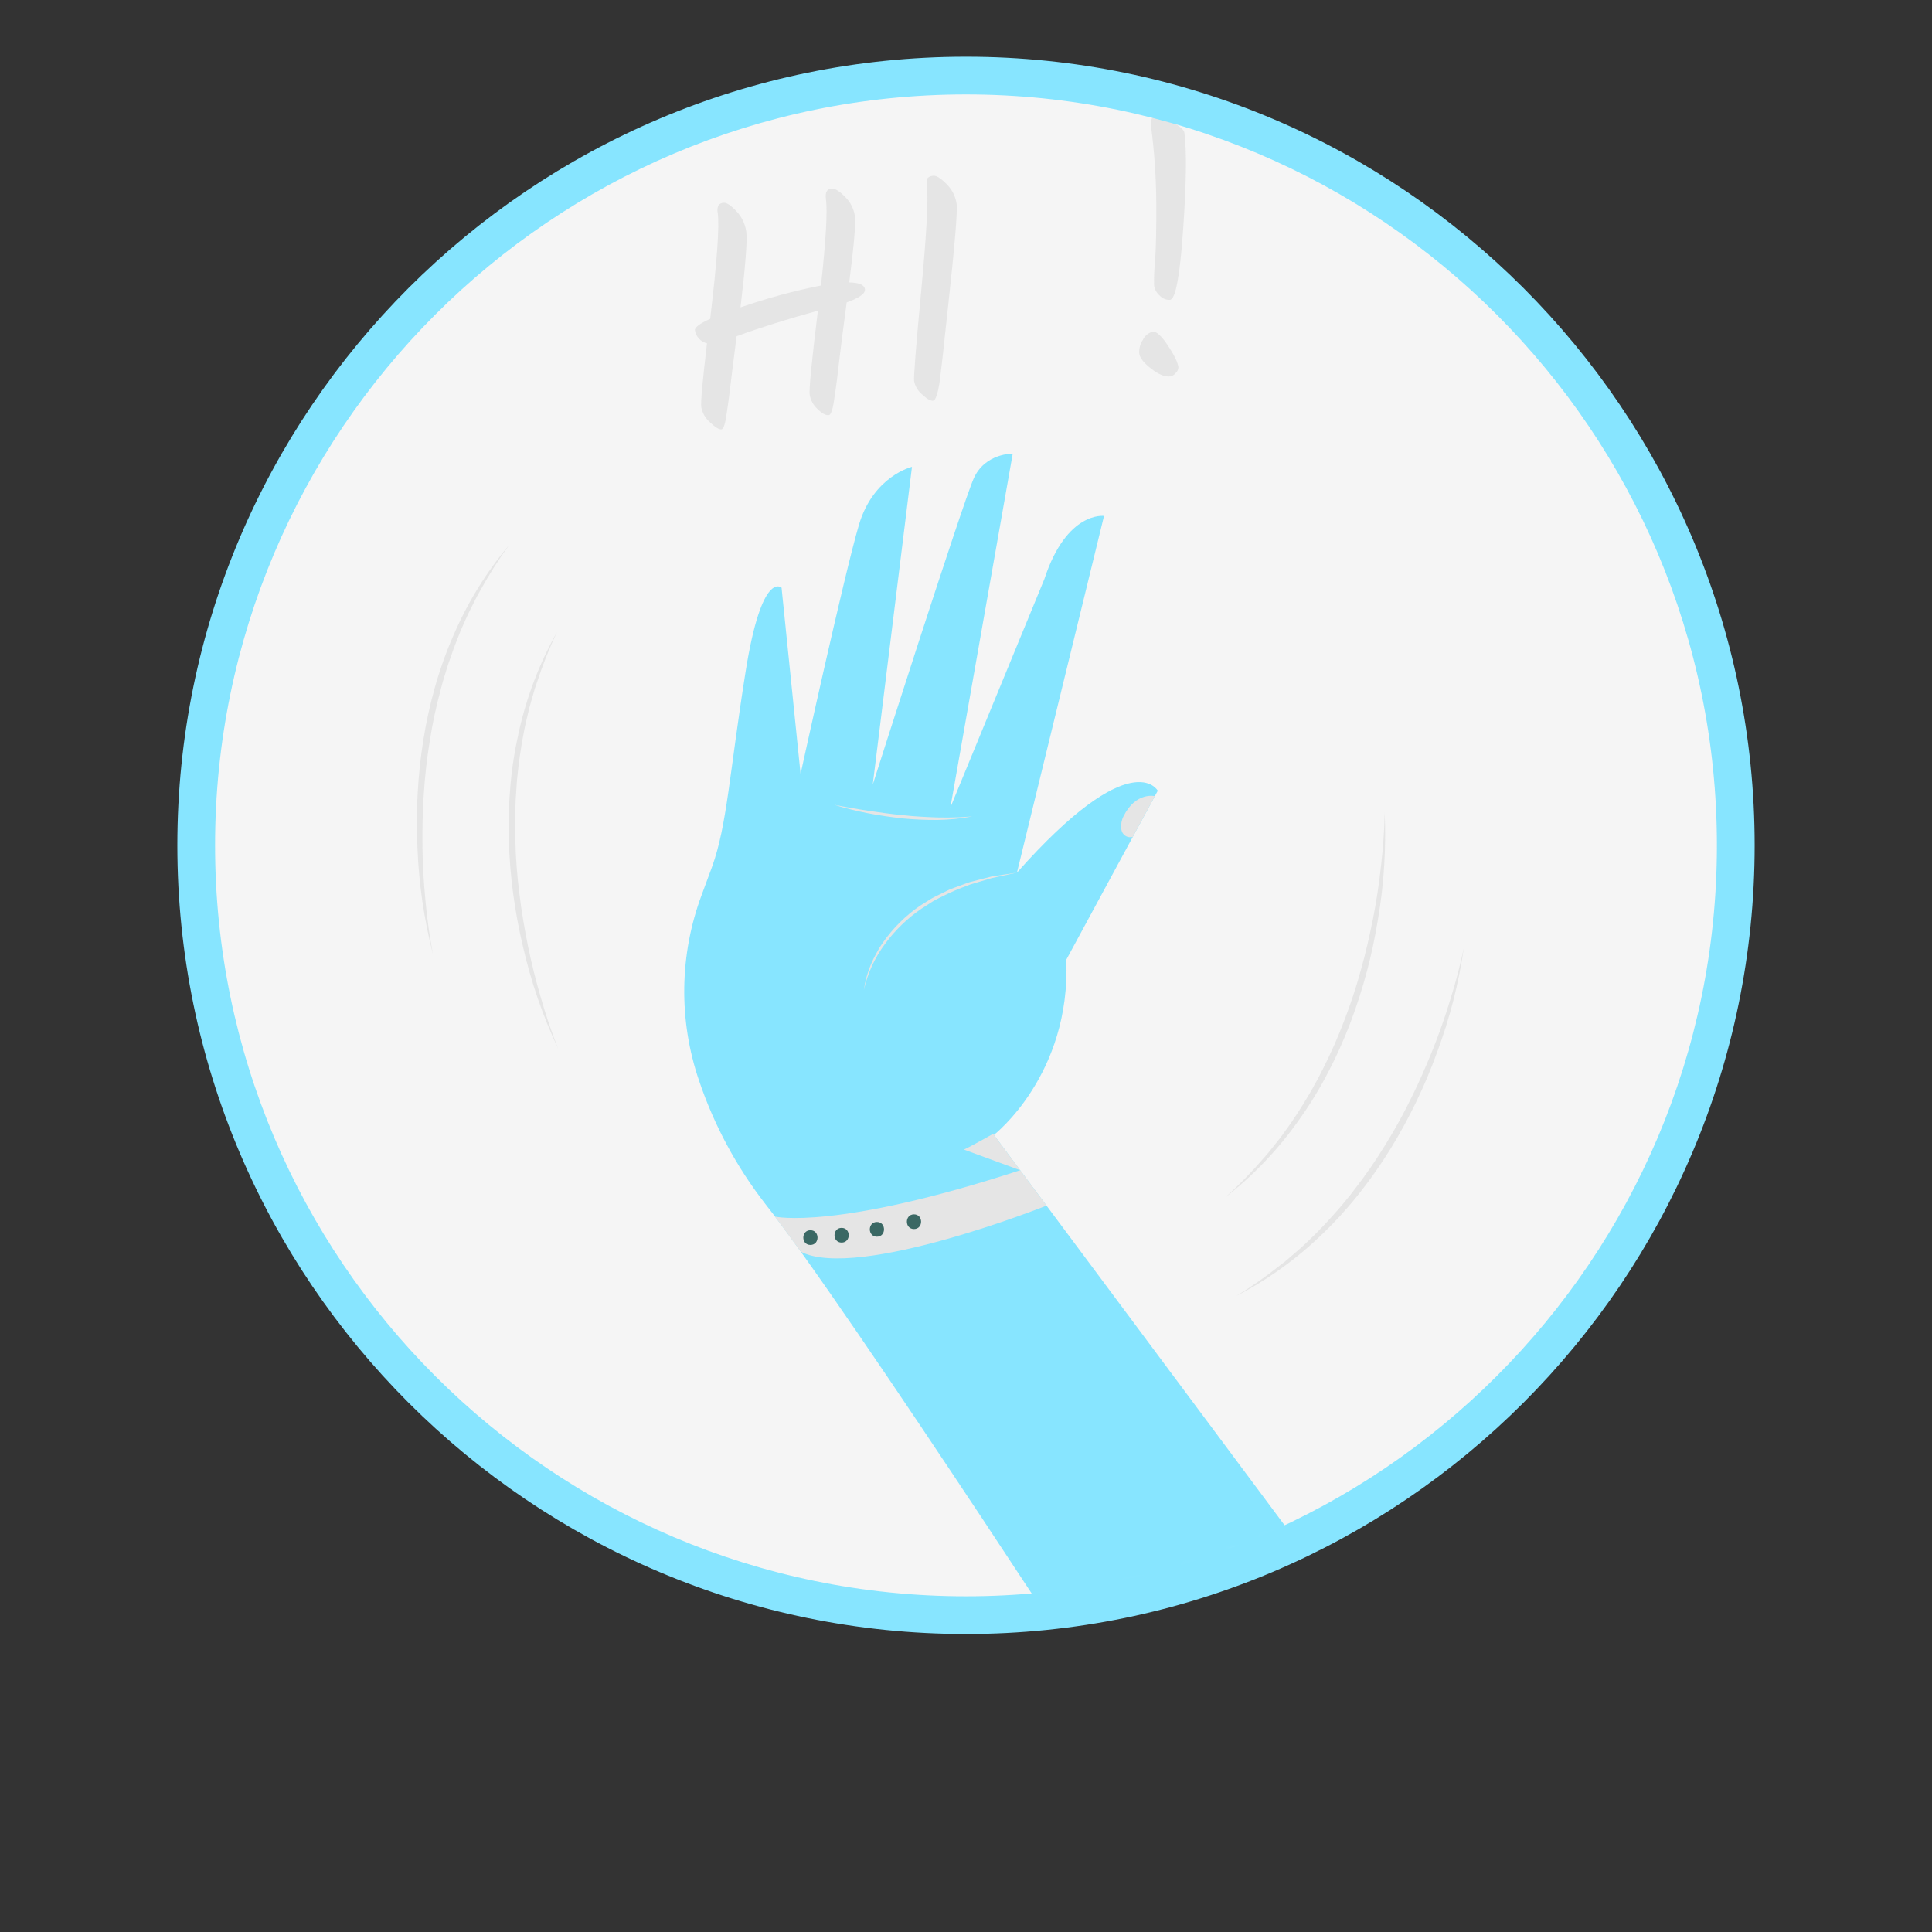 <svg width="127" height="127" viewBox="0 0 127 127" fill="none" xmlns="http://www.w3.org/2000/svg">
<rect x="0" y="0" width="127" height="127" fill="#333333" stroke="none"/>
<mask id="mask0_35_1193" style="mask-type:luminance" maskUnits="userSpaceOnUse" x="0" y="0" width="127" height="127">
<path d="M127 0H0V127H127V0Z" fill="white"/>
</mask>
<g mask="url(#mask0_35_1193)">
<path d="M114.102 55.57C114.102 83.517 91.447 106.172 63.5 106.172C35.553 106.172 12.898 83.517 12.898 55.57C12.898 27.623 35.553 4.968 63.5 4.968C91.447 4.968 114.102 27.623 114.102 55.57Z" fill="#F5F5F5"/>
<path d="M114.102 55.57C114.102 83.517 91.447 106.172 63.5 106.172C35.553 106.172 12.898 83.517 12.898 55.57C12.898 27.623 35.553 4.968 63.5 4.968C91.447 4.968 114.102 27.623 114.102 55.57Z" fill="#F5F5F5"/>
<path d="M47.433 28.222C47.266 28.244 47.013 28.09 46.674 27.762C46.375 27.506 46.172 27.156 46.098 26.77C46.054 26.437 46.179 25.038 46.474 22.573C46.277 22.523 46.098 22.419 45.958 22.271C45.805 22.119 45.708 21.919 45.682 21.705C45.658 21.525 45.992 21.276 46.684 20.959C47.132 17.204 47.298 14.89 47.182 14.017C47.146 13.851 47.156 13.677 47.211 13.516C47.251 13.459 47.305 13.412 47.367 13.38C47.429 13.348 47.498 13.331 47.568 13.331C47.755 13.306 48.033 13.488 48.402 13.877C48.765 14.255 48.996 14.74 49.06 15.26C49.131 15.794 49.004 17.443 48.678 20.208C50.406 19.606 52.173 19.125 53.967 18.768C54.293 15.791 54.401 13.894 54.293 13.076C54.238 12.66 54.349 12.434 54.627 12.397C54.862 12.366 55.168 12.544 55.544 12.932C55.896 13.274 56.127 13.723 56.199 14.21C56.261 14.674 56.136 16.126 55.824 18.565C56.474 18.578 56.818 18.726 56.856 19.01C56.893 19.294 56.494 19.583 55.658 19.877C55.431 21.571 55.28 22.744 55.204 23.396C55.128 24.048 55.066 24.568 55.019 24.954C54.971 25.342 54.917 25.73 54.855 26.119C54.758 26.879 54.634 27.27 54.481 27.29C54.287 27.315 54.04 27.182 53.741 26.89C53.463 26.64 53.28 26.302 53.223 25.933C53.177 25.586 53.357 23.75 53.764 20.424C51.776 20.969 49.995 21.529 48.421 22.104C48.323 22.851 48.231 23.572 48.147 24.267C48.063 24.962 47.997 25.503 47.949 25.89C47.902 26.277 47.847 26.665 47.786 27.054C47.689 27.814 47.571 28.204 47.433 28.222Z" fill="#E5E5E5"/>
<path d="M61.337 26.34C61.171 26.362 60.931 26.225 60.616 25.928C60.348 25.709 60.162 25.405 60.09 25.066C60.053 24.789 60.209 22.798 60.558 19.091C60.906 15.385 61.031 13.101 60.932 12.24C60.895 12.074 60.905 11.9 60.96 11.739C61.011 11.641 61.136 11.579 61.337 11.552C61.538 11.525 61.83 11.705 62.213 12.092C62.578 12.444 62.814 12.908 62.885 13.41C62.95 13.902 62.752 16.245 62.291 20.438C62.244 20.825 62.183 21.38 62.109 22.102C62.036 22.824 61.975 23.378 61.927 23.765C61.88 24.153 61.83 24.575 61.778 25.033C61.651 25.883 61.504 26.318 61.337 26.34Z" fill="#E5E5E5"/>
<path d="M75.13 22.336C75.191 22.205 75.281 22.089 75.394 21.997C75.506 21.905 75.638 21.84 75.779 21.806C76.014 21.775 76.343 22.073 76.765 22.702C77.186 23.33 77.419 23.811 77.463 24.143C77.461 24.211 77.446 24.278 77.418 24.34C77.39 24.402 77.349 24.457 77.299 24.503C77.21 24.626 77.078 24.711 76.929 24.742C76.582 24.788 76.165 24.621 75.678 24.241C75.19 23.862 74.928 23.53 74.89 23.246C74.862 22.924 74.947 22.602 75.13 22.336ZM75.919 7.676C76.182 7.641 76.565 7.76 77.067 8.032C77.568 8.304 77.832 8.537 77.857 8.731C78.013 9.91 77.986 12.022 77.775 15.068C77.565 18.114 77.279 19.661 76.919 19.709C76.795 19.718 76.671 19.7 76.555 19.654C76.439 19.609 76.335 19.539 76.25 19.448C76.043 19.276 75.906 19.035 75.864 18.769C75.85 18.258 75.871 17.746 75.925 17.238C75.991 16.298 76.019 14.986 76.008 13.303C75.996 11.617 75.879 9.933 75.658 8.261C75.61 7.901 75.697 7.706 75.919 7.676Z" fill="#E5E5E5"/>
<path d="M91.021 53.389C91.126 55.749 90.978 58.114 90.58 60.443C90.204 62.781 89.59 65.075 88.746 67.288C88.324 68.395 87.836 69.476 87.286 70.525C86.74 71.577 86.121 72.589 85.434 73.555C84.079 75.496 82.442 77.224 80.579 78.683C81.45 77.895 82.272 77.053 83.038 76.163L83.329 75.833L83.604 75.491L84.152 74.804C84.492 74.327 84.85 73.864 85.161 73.368C85.491 72.884 85.785 72.379 86.09 71.88C86.24 71.629 86.374 71.369 86.517 71.114L86.728 70.73L86.924 70.338C87.458 69.298 87.933 68.228 88.345 67.134C88.769 66.043 89.137 64.931 89.447 63.803C89.767 62.677 90.026 61.534 90.256 60.385C90.482 59.234 90.657 58.075 90.782 56.906C90.921 55.739 91.001 54.565 91.021 53.389Z" fill="#E5E5E5"/>
<path d="M96.228 62.285C95.892 64.623 95.307 66.919 94.482 69.132C93.678 71.36 92.647 73.499 91.407 75.517C90.786 76.526 90.106 77.497 89.37 78.426C88.638 79.358 87.841 80.237 86.987 81.058C85.294 82.713 83.365 84.107 81.262 85.194C82.265 84.582 83.229 83.907 84.147 83.175L84.495 82.906L84.829 82.62L85.494 82.047C85.918 81.642 86.355 81.254 86.754 80.824C87.167 80.41 87.551 79.968 87.942 79.535C88.137 79.317 88.317 79.086 88.505 78.862L88.784 78.524L89.049 78.175C89.768 77.252 90.433 76.29 91.042 75.291C91.661 74.299 92.229 73.275 92.744 72.224C93.268 71.177 93.735 70.102 94.175 69.015C94.611 67.927 94.999 66.82 95.339 65.695C95.693 64.574 95.99 63.436 96.228 62.285Z" fill="#E5E5E5"/>
<path d="M36.69 68.935C35.685 66.797 34.913 64.557 34.385 62.254C33.833 59.951 33.518 57.598 33.446 55.23C33.41 54.046 33.445 52.861 33.549 51.681C33.649 50.5 33.831 49.327 34.093 48.172C34.598 45.859 35.444 43.634 36.603 41.57C36.102 42.633 35.667 43.726 35.302 44.843L35.16 45.259L35.038 45.681L34.797 46.526C34.666 47.096 34.514 47.662 34.417 48.239C34.299 48.812 34.221 49.392 34.132 49.97C34.09 50.259 34.066 50.551 34.032 50.841L33.985 51.277L33.955 51.714C33.862 52.88 33.835 54.05 33.875 55.218C33.903 56.388 33.991 57.556 34.139 58.717C34.276 59.879 34.477 61.034 34.706 62.183C34.94 63.332 35.227 64.471 35.558 65.597C35.879 66.728 36.256 67.842 36.69 68.935Z" fill="#E5E5E5"/>
<path d="M28.463 62.726C27.874 60.438 27.531 58.094 27.442 55.733C27.328 53.368 27.456 50.997 27.825 48.657C28.011 47.487 28.265 46.329 28.587 45.188C28.905 44.047 29.302 42.928 29.775 41.842C30.701 39.664 31.947 37.635 33.47 35.823C32.779 36.774 32.149 37.767 31.582 38.797L31.366 39.179L31.167 39.571L30.773 40.356C30.538 40.892 30.283 41.419 30.081 41.969C29.858 42.51 29.674 43.065 29.479 43.616C29.383 43.892 29.306 44.174 29.218 44.453L29.091 44.873L28.98 45.296C28.671 46.425 28.428 47.569 28.249 48.725C28.059 49.88 27.928 51.043 27.858 52.211C27.776 53.379 27.759 54.551 27.77 55.723C27.786 56.895 27.856 58.067 27.972 59.235C28.077 60.406 28.24 61.571 28.463 62.726Z" fill="#E5E5E5"/>
</g>
<mask id="mask1_35_1193" style="mask-type:luminance" maskUnits="userSpaceOnUse" x="12" y="4" width="103" height="103">
<path d="M12.898 55.57C12.898 83.517 35.553 106.172 63.5 106.172C91.447 106.172 114.102 83.517 114.102 55.57C114.102 27.623 91.447 4.968 63.5 4.968C35.553 4.968 12.898 27.623 12.898 55.57Z" fill="white"/>
</mask>
<g mask="url(#mask1_35_1193)">
<path d="M91.86 110.222L65.333 74.605C65.333 74.605 70.402 70.668 70.092 63.088L76.106 51.978C76.106 51.978 74.424 48.829 66.849 57.363L72.573 33.914C72.573 33.914 70.12 33.581 68.652 38.065L62.476 53.073L66.572 29.82C66.572 29.82 64.756 29.781 64.008 31.449C63.262 33.117 57.371 51.572 57.371 51.572L59.949 30.689C59.949 30.689 57.422 31.283 56.467 34.484C55.511 37.685 52.626 50.876 52.626 50.876L51.376 38.632C51.376 38.632 50.084 37.416 49.014 44.14C47.944 50.864 47.793 54.278 46.798 57.005C46.59 57.574 46.363 58.189 46.133 58.806C44.656 62.745 44.595 67.075 45.959 71.054C46.943 73.965 48.407 76.69 50.29 79.117C55.819 86.114 74.63 115.173 74.63 115.173" fill="#87E5FF"/>
<path d="M65.281 74.535C65.281 74.535 63.775 75.387 63.362 75.567L67.061 76.925L65.281 74.535Z" fill="#E5E5E5"/>
<path d="M56.788 65.073C56.864 64.51 57.013 63.96 57.233 63.436C57.342 63.173 57.466 62.917 57.605 62.669C57.675 62.545 57.74 62.418 57.813 62.296L58.051 61.941C58.708 61.006 59.526 60.195 60.467 59.546L61.19 59.091C61.435 58.946 61.698 58.833 61.951 58.703L62.333 58.514C62.46 58.448 62.598 58.409 62.73 58.356C62.995 58.255 63.262 58.157 63.529 58.061C63.662 58.01 63.798 57.969 63.936 57.938L64.348 57.831L65.171 57.619C65.732 57.532 66.29 57.442 66.849 57.364L65.195 57.721L64.385 57.962L63.981 58.081C63.845 58.117 63.712 58.162 63.583 58.218C63.056 58.409 62.54 58.629 62.037 58.878C61.79 59.01 61.532 59.123 61.294 59.268L60.588 59.723C59.662 60.352 58.849 61.134 58.185 62.036C57.511 62.939 57.035 63.974 56.788 65.073Z" fill="#E5E5E5"/>
<path d="M75.914 52.333C75.914 52.333 74.663 52.033 73.852 53.66C73.728 53.901 73.678 54.174 73.709 54.443C73.708 54.535 73.729 54.625 73.77 54.708C73.811 54.79 73.87 54.862 73.943 54.917C74.016 54.972 74.102 55.01 74.192 55.026C74.282 55.043 74.375 55.038 74.463 55.013L75.914 52.333Z" fill="#E5E5E5"/>
<path d="M54.832 52.903C55.208 52.974 55.581 53.049 55.958 53.11C56.333 53.178 56.708 53.239 57.085 53.296C57.838 53.409 58.591 53.515 59.348 53.585C60.104 53.669 60.862 53.708 61.622 53.734C62.002 53.737 62.382 53.748 62.762 53.728C63.144 53.731 63.521 53.686 63.904 53.668C63.151 53.81 62.388 53.887 61.622 53.899C60.855 53.904 60.09 53.87 59.327 53.798C58.566 53.71 57.807 53.606 57.056 53.458C56.305 53.314 55.563 53.129 54.832 52.903Z" fill="#E5E5E5"/>
<path d="M50.951 79.975C50.951 79.975 54.91 80.891 67.061 76.925L68.794 79.252C68.794 79.252 56.399 84.186 52.645 82.286L50.951 79.975Z" fill="#E5E5E5"/>
<path d="M53.273 81.836C53.895 81.836 53.896 80.869 53.273 80.869C52.651 80.869 52.65 81.836 53.273 81.836Z" fill="#3A6864"/>
<path d="M55.324 81.681C55.946 81.681 55.947 80.714 55.324 80.714C54.702 80.714 54.701 81.681 55.324 81.681Z" fill="#3A6864"/>
<path d="M57.644 81.294C58.266 81.294 58.267 80.327 57.644 80.327C57.022 80.327 57.021 81.294 57.644 81.294Z" fill="#3A6864"/>
<path d="M60.081 80.791C60.703 80.791 60.704 79.825 60.081 79.825C59.459 79.825 59.458 80.791 60.081 80.791Z" fill="#3A6864"/>
</g>
<mask id="mask2_35_1193" style="mask-type:luminance" maskUnits="userSpaceOnUse" x="0" y="0" width="127" height="127">
<path d="M127 0H0V127H127V0Z" fill="white"/>
</mask>
<g mask="url(#mask2_35_1193)">
<path d="M63.5 107.412C34.914 107.412 11.658 84.156 11.658 55.57C11.658 26.984 34.914 3.728 63.5 3.728C92.086 3.728 115.342 26.984 115.342 55.57C115.342 84.156 92.086 107.412 63.5 107.412ZM63.5 6.208C36.282 6.208 14.138 28.352 14.138 55.57C14.138 82.788 36.282 104.932 63.5 104.932C90.718 104.932 112.861 82.788 112.861 55.57C112.861 28.352 90.718 6.208 63.5 6.208Z" fill="#87E5FF"/>
</g>
</svg>
